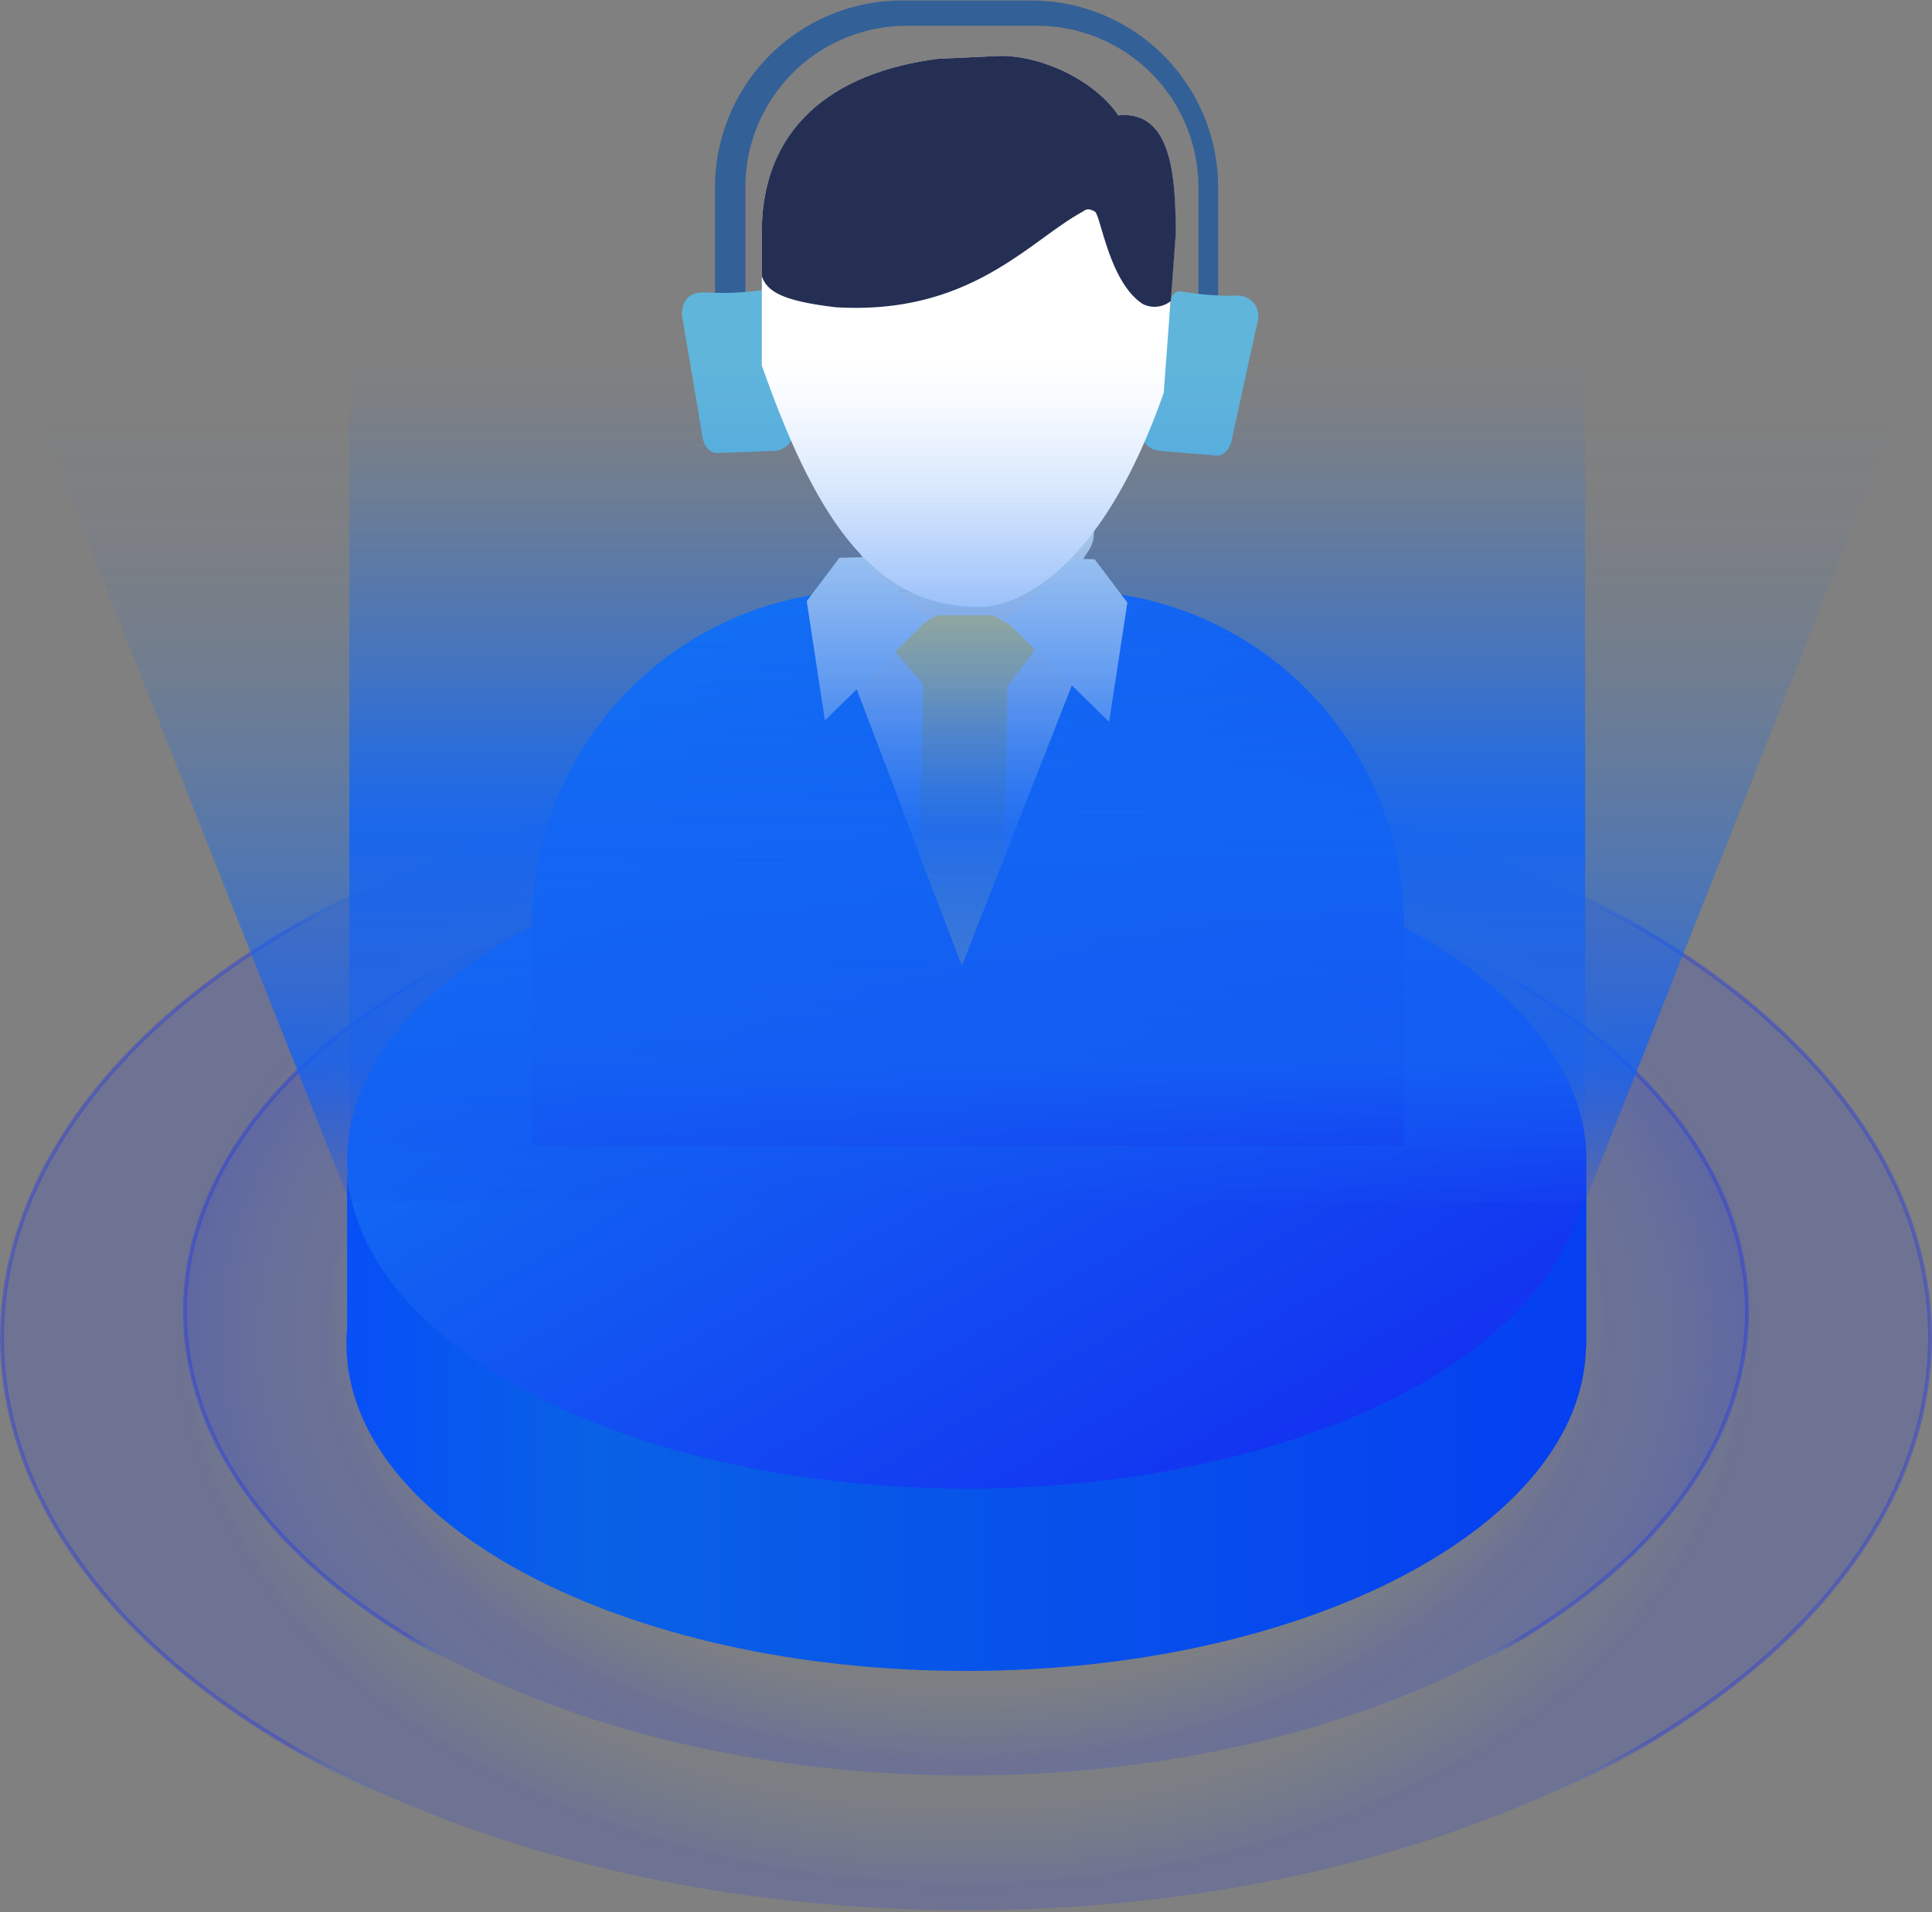 <svg viewBox="0 0 370.94 367.12" xmlns:xlink="http://www.w3.org/1999/xlink" xmlns="http://www.w3.org/2000/svg"><rect x="0" y="0" width="370.94" height="367.12" fill="#808080" stroke="none"/><defs><style>.cls-1,.cls-2{stroke-miterlimit:10;stroke-width:0.75px;}.cls-1{fill:url(#未命名的渐变_153);stroke:url(#未命名的渐变_165);}.cls-2{fill:url(#未命名的渐变_153-2);stroke:url(#未命名的渐变_164);}.cls-3{fill:url(#未命名的渐变_41);}.cls-4{fill:url(#未命名的渐变_3);}.cls-5{fill:#dbe2e3;}.cls-6{fill:url(#未命名的渐变_31);}.cls-7{fill:#336097;}.cls-8{fill:#60b5db;}.cls-9{fill:#f4d65c;}.cls-10{fill:#d4e4ef;}.cls-11{fill:#fff;}.cls-12{fill:#252f54;}.cls-13{fill:url(#未命名的渐变_116);}.cls-14{fill:url(#未命名的渐变_125);}</style><radialGradient gradientUnits="userSpaceOnUse" gradientTransform="translate(-12.99 63.55) scale(1 0.7)" r="123.35" cy="268.9" cx="198.46" id="未命名的渐变_153"><stop stop-opacity="0" stop-color="#1271f3" offset="0.74"></stop><stop stop-opacity="0.03" stop-color="#105ff6" offset="0.83"></stop><stop stop-opacity="0.13" stop-color="#092dfd" offset="0.97"></stop><stop stop-opacity="0.15" stop-color="#0720ff" offset="1"></stop></radialGradient><radialGradient gradientUnits="userSpaceOnUse" r="123.71" cy="251.78" cx="185.47" id="未命名的渐变_165"><stop stop-opacity="0" stop-color="#1271f3" offset="0.96"></stop><stop stop-opacity="0.03" stop-color="#1168f4" offset="0.97"></stop><stop stop-opacity="0.13" stop-color="#0d4ff8" offset="0.98"></stop><stop stop-opacity="0.28" stop-color="#0826fe" offset="1"></stop><stop stop-opacity="0.3" stop-color="#0720ff" offset="1"></stop></radialGradient><radialGradient xlink:href="#未命名的渐变_153" gradientTransform="translate(-12.99 65.05) scale(1 0.7)" r="152.24" cy="273.9" cx="198.46" id="未命名的渐变_153-2"></radialGradient><radialGradient gradientUnits="userSpaceOnUse" r="152.6" cy="256.78" cx="185.47" id="未命名的渐变_164"><stop stop-opacity="0" stop-color="#1271f3" offset="0.91"></stop><stop stop-opacity="0.03" stop-color="#1168f4" offset="0.93"></stop><stop stop-opacity="0.13" stop-color="#0d4ff8" offset="0.96"></stop><stop stop-opacity="0.28" stop-color="#0826fe" offset="0.99"></stop><stop stop-opacity="0.3" stop-color="#0720ff" offset="1"></stop></radialGradient><linearGradient gradientUnits="userSpaceOnUse" y2="289.46" x2="317.59" y1="289.46" x1="79.5" id="未命名的渐变_41"><stop stop-color="#074ff7" offset="0"></stop><stop stop-color="#0961e5" offset="0.2"></stop><stop stop-color="#053ff1" offset="1"></stop></linearGradient><linearGradient gradientUnits="userSpaceOnUse" y2="292.69" x2="225.99" y1="152.86" x1="145.25" id="未命名的渐变_3"><stop stop-color="#1271f3" offset="0"></stop><stop stop-color="#1333f1" offset="1"></stop></linearGradient><linearGradient xlink:href="#未命名的渐变_3" y2="265.91" x2="232.68" y1="133.83" x1="156.42" id="未命名的渐变_31"></linearGradient><linearGradient gradientUnits="userSpaceOnUse" y2="220.67" x2="185.71" y1="69.32" x1="185.71" id="未命名的渐变_116"><stop stop-opacity="0" stop-color="#1271f3" offset="0"></stop><stop stop-opacity="0.04" stop-color="#1270f3" offset="0.06"></stop><stop stop-opacity="0.13" stop-color="#126ff3" offset="0.15"></stop><stop stop-opacity="0.29" stop-color="#126cf3" offset="0.26"></stop><stop stop-opacity="0.51" stop-color="#1368f3" offset="0.4"></stop><stop stop-opacity="0.79" stop-color="#1364f3" offset="0.54"></stop><stop stop-opacity="0.9" stop-color="#1362f3" offset="0.6"></stop><stop stop-opacity="0.74" stop-color="#135ff3" offset="0.69"></stop><stop stop-opacity="0.32" stop-color="#1456f2" offset="0.89"></stop><stop stop-opacity="0.1" stop-color="#1452f2" offset="1"></stop></linearGradient><linearGradient gradientUnits="userSpaceOnUse" y2="230.67" x2="185.71" y1="79.32" x1="185.71" id="未命名的渐变_125"><stop stop-opacity="0" stop-color="#1271f3" offset="0"></stop><stop stop-opacity="0.02" stop-color="#1271f3" offset="0.11"></stop><stop stop-opacity="0.07" stop-color="#1270f3" offset="0.23"></stop><stop stop-opacity="0.16" stop-color="#126ef3" offset="0.35"></stop><stop stop-opacity="0.29" stop-color="#126cf3" offset="0.47"></stop><stop stop-opacity="0.45" stop-color="#1369f3" offset="0.6"></stop><stop stop-opacity="0.64" stop-color="#1365f3" offset="0.73"></stop><stop stop-opacity="0.8" stop-color="#1362f3" offset="0.82"></stop><stop stop-opacity="0.71" stop-color="#1360f3" offset="0.85"></stop><stop stop-opacity="0.47" stop-color="#1459f2" offset="0.93"></stop><stop stop-opacity="0.2" stop-color="#1452f2" offset="1"></stop></linearGradient></defs><g id="圆柱体"><ellipse ry="89.1" rx="149.97" cy="251.78" cx="185.47" class="cls-1"></ellipse><ellipse ry="109.96" rx="185.1" cy="256.78" cx="185.47" class="cls-2"></ellipse><path transform="translate(-12.99 -17.12)" d="M198.56,301.94c-63.64,0-115.61-26.34-118.93-59.48v29.67c-.08,1-.13,1.95-.13,2.94,0,34.71,53.29,62.85,119,62.85,65.34,0,118.38-27.81,119-62.23h.06V241C315.67,274.83,263.12,301.94,198.56,301.94Z" class="cls-3"></path><ellipse ry="63.02" rx="118.98" cy="222.78" cx="185.62" class="cls-4"></ellipse></g><g id="话务员"><path transform="translate(-12.99 -17.12)" d="M209.8,140.54l-10.87,16.62-13.37-20.51a9.64,9.64,0,0,1-2.16-2.83l-6.05-12.11c-2-4,.9-5.91,5.39-5.94l36.43-.2c3.75,0,4.88,4.13,2.83,7.27l-9.33,14.33A17.47,17.47,0,0,1,209.8,140.54Z" class="cls-5"></path><path transform="translate(-12.99 -17.12)" d="M282.54,237.12V194.59a64.26,64.26,0,0,0-64.07-64.08H179.23a64.26,64.26,0,0,0-64.07,64.08v42.53Z" class="cls-6"></path><path transform="translate(-12.99 -17.12)" d="M156.1,73.93V53A31,31,0,0,1,187,22.07H212.2A31,31,0,0,1,243.08,53v21h3.79v-21a35.88,35.88,0,0,0-35.78-35.78h-25A35.88,35.88,0,0,0,150.27,52.9v21Z" class="cls-7"></path><path transform="translate(-12.99 -17.12)" d="M160.75,75.37l1.08,10.1s.62,6.51,3.09,9.39a20.86,20.86,0,0,1,.54,4.82,4,4,0,0,1-4,4c-3.17.17-10,.36-10,.36s-2.58.74-3.5-2.55l-4.05-23.9s-.39-4.67,4.63-4.32a56,56,0,0,0,10.13-.36S161,72.51,160.75,75.37Z" class="cls-8"></path><path transform="translate(-12.99 -17.12)" d="M237.76,75.46l-1.56,10s-.92,6.48-3.53,9.24a20.7,20.7,0,0,0-.77,4.79,4,4,0,0,0,3.84,4.18c3.17.31,10,.83,10,.83s2.54.85,3.62-2.39l5.18-23.67a3.94,3.94,0,0,0-4.42-4.54A55.61,55.61,0,0,1,240,73.1S237.68,72.6,237.76,75.46Z" class="cls-8"></path><g id="图层_3"><polygon points="184.59 113.33 164.24 113.47 163.07 128.61 184.68 185.38 207.09 128.28 203.21 113.26 184.59 113.33" class="cls-5"></polygon><polygon points="180.04 118.14 190.71 118.14 199.72 123.42 193.42 131.82 192.89 164.19 184.69 185.32 176.53 164.16 177.22 131.35 170.29 123.25 180.04 118.14" class="cls-9"></polygon><path transform="translate(-12.99 -17.12)" d="M178.6,124.1l-4.46.12-6.26,8.31,3.49,22.89L191.24,136S178.9,124.4,178.6,124.1Z" class="cls-10"></path><path transform="translate(-12.99 -17.12)" d="M218.71,124.38l4.46.12,6.27,8.31-3.5,22.89-19.87-19.4S218.41,124.68,218.71,124.38Z" class="cls-10"></path></g><path transform="translate(-12.99 -17.12)" d="M201,133.61c-21.18.25-32.15-19.14-41.74-46.3V61.68c0-18.61,11.88-30.41,33.84-33.27l12-.56c8.64,0,18.58,5.26,22.58,11.42,10.58-1.09,11,12.58,11,22.73l-2.25,30.52C221.38,135.39,201,133.61,201,133.61Z" class="cls-11"></path><path transform="translate(-12.99 -17.12)" d="M227.68,39.27c-4-6.16-13.94-11.42-22.58-11.42l-12,.56c-22,2.86-33.84,14.66-33.84,33.27v8.43c1,3.2,4.6,4.87,14.22,6,25.89,1.54,37.15-12.82,47.42-18.37.66-.49,1.15-.65,2.29,0s2.77,13.71,9.3,17.79a5,5,0,0,0,5.29-.61l.95-12.9C238.69,51.85,238.26,38.18,227.68,39.27Z" class="cls-12"></path><rect height="151.35" width="237.26" y="69.32" x="67.08" class="cls-13"></rect><polygon points="304.34 230.67 67.08 230.67 7.08 79.32 364.34 79.32 304.34 230.67" class="cls-14"></polygon></g></svg>